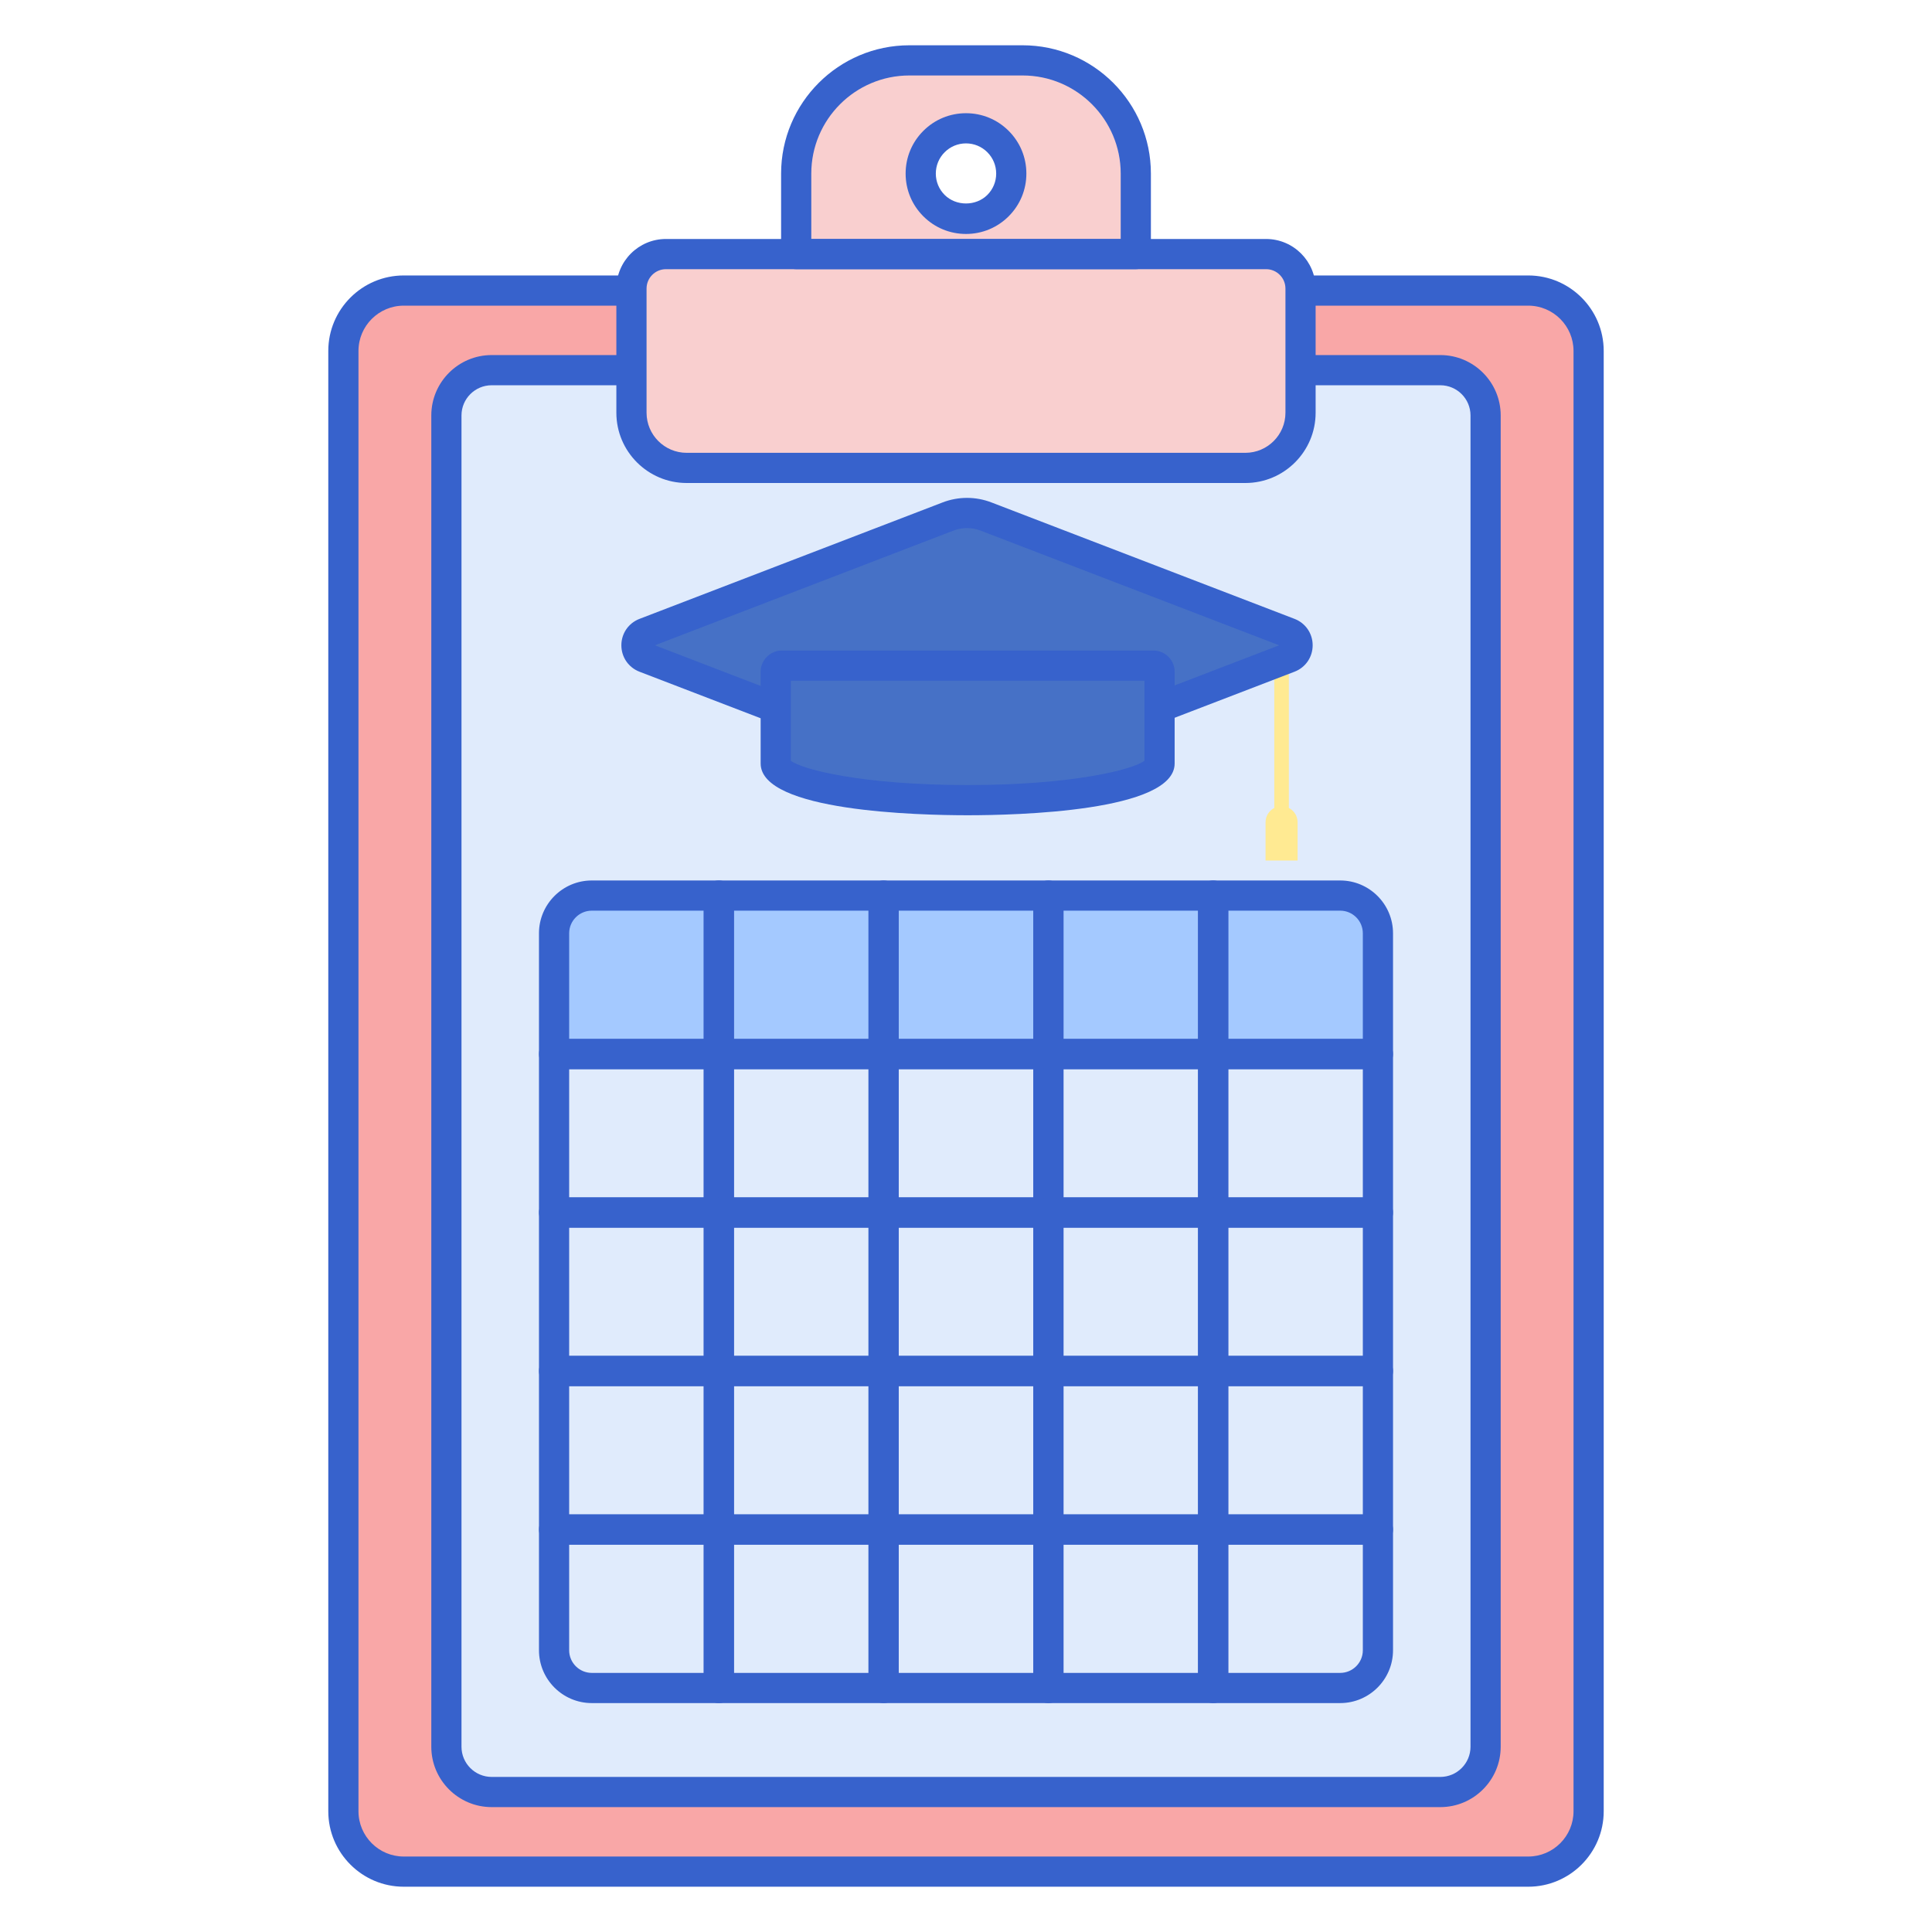 <?xml version="1.0" encoding="utf-8"?>
<!-- Generator: Adobe Illustrator 22.1.0, SVG Export Plug-In . SVG Version: 6.00 Build 0)  -->
<svg version="1.1" id="Layer_1" xmlns="http://www.w3.org/2000/svg" xmlns:xlink="http://www.w3.org/1999/xlink" x="0px" y="0px"
	 viewBox="0 0 256 256" style="enable-background:new 0 0 256 256;" xml:space="preserve">
<style type="text/css">
	.st0{fill:#E0EBFC;}
	.st1{fill:#3762CC;}
	.st2{fill:#4671C6;}
	.st3{fill:#6BDDDD;}
	.st4{fill:#F9A7A7;}
	.st5{fill:#A4C9FF;}
	.st6{fill:#FFEA92;}
	.st7{fill:#F9CFCF;}
	.st8{fill:#FFE164;}
	.st9{fill:#FFDC85;}
	.st10{fill:#FFEA94;}
	.st11{fill:#B9BEFC;}
	.st12{fill:#EAA97D;}
</style>
<g>
	<g>
		<path class="st4" d="M202.5,248h-149c-4.418,0-8-3.582-8-8V46.5c0-4.418,3.582-8,8-8h149c4.418,0,8,3.582,8,8V240
			C210.5,244.418,206.918,248,202.5,248z"/>
	</g>
	<g>
		<path class="st0" d="M59.15,231.452V55.048c0-3.314,2.686-6,6-6h125.7c3.314,0,6,2.686,6,6v176.404c0,3.314-2.686,6-6,6H65.15
			C61.836,237.452,59.15,234.766,59.15,231.452z"/>
	</g>
	<g>
		<path class="st1" d="M202.5,250h-149c-5.514,0-10-4.486-10-10V46.5c0-5.514,4.486-10,10-10h149c5.514,0,10,4.486,10,10V240
			C212.5,245.514,208.014,250,202.5,250z M53.5,40.5c-3.309,0-6,2.691-6,6V240c0,3.309,2.691,6,6,6h149c3.309,0,6-2.691,6-6V46.5
			c0-3.309-2.691-6-6-6H53.5z"/>
	</g>
	<g>
		<path class="st1" d="M190.85,239.452H65.15c-4.411,0-8-3.589-8-8V55.048c0-4.411,3.589-8,8-8H190.85c4.411,0,8,3.589,8,8v176.404
			C198.85,235.863,195.261,239.452,190.85,239.452z M65.15,51.048c-2.206,0-4,1.794-4,4v176.404c0,2.206,1.794,4,4,4H190.85
			c2.206,0,4-1.794,4-4V55.048c0-2.206-1.794-4-4-4H65.15z"/>
	</g>
	<g>
		<path class="st7" d="M165.016,62H90.984c-4.038,0-7.312-3.274-7.312-7.312V38.237c0-2.524,2.046-4.57,4.57-4.57h79.516
			c2.524,0,4.57,2.046,4.57,4.57v16.452C172.328,58.726,169.054,62,165.016,62z"/>
	</g>
	<g>
		<path class="st5" d="M95.25,139.667H73.417v-16c0-2.761,2.239-5,5-5H95.25V139.667z"/>
	</g>
	<g>
		<rect x="95.25" y="118.667" class="st5" width="21.833" height="21"/>
	</g>
	<g>
		<rect x="117.083" y="118.667" class="st5" width="21.833" height="21"/>
	</g>
	<g>
		<rect x="138.917" y="118.667" class="st5" width="21.833" height="21"/>
	</g>
	<g>
		<path class="st5" d="M182.583,139.667H160.75v-21h16.833c2.761,0,5,2.239,5,5V139.667z"/>
	</g>
	<g>
		<path class="st1" d="M95.25,162.667H73.417c-1.104,0-2-0.896-2-2v-21c0-1.104,0.896-2,2-2H95.25c1.104,0,2,0.896,2,2v21
			C97.25,161.771,96.354,162.667,95.25,162.667z M75.417,158.667H93.25v-17H75.417V158.667z"/>
	</g>
	<g>
		<path class="st1" d="M117.083,162.667H95.25c-1.104,0-2-0.896-2-2v-21c0-1.104,0.896-2,2-2h21.833c1.104,0,2,0.896,2,2v21
			C119.083,161.771,118.188,162.667,117.083,162.667z M97.25,158.667h17.833v-17H97.25V158.667z"/>
	</g>
	<g>
		<path class="st1" d="M138.917,162.667h-21.834c-1.104,0-2-0.896-2-2v-21c0-1.104,0.896-2,2-2h21.834c1.104,0,2,0.896,2,2v21
			C140.917,161.771,140.021,162.667,138.917,162.667z M119.083,158.667h17.834v-17h-17.834V158.667z"/>
	</g>
	<g>
		<path class="st1" d="M160.75,162.667h-21.833c-1.104,0-2-0.896-2-2v-21c0-1.104,0.896-2,2-2h21.833c1.104,0,2,0.896,2,2v21
			C162.75,161.771,161.854,162.667,160.75,162.667z M140.917,158.667h17.833v-17h-17.833V158.667z"/>
	</g>
	<g>
		<path class="st1" d="M182.583,162.667H160.75c-1.104,0-2-0.896-2-2v-21c0-1.104,0.896-2,2-2h21.833c1.104,0,2,0.896,2,2v21
			C184.583,161.771,183.688,162.667,182.583,162.667z M162.75,158.667h17.833v-17H162.75V158.667z"/>
	</g>
	<g>
		<path class="st1" d="M95.25,183.667H73.417c-1.104,0-2-0.896-2-2v-21c0-1.104,0.896-2,2-2H95.25c1.104,0,2,0.896,2,2v21
			C97.25,182.771,96.354,183.667,95.25,183.667z M75.417,179.667H93.25v-17H75.417V179.667z"/>
	</g>
	<g>
		<path class="st1" d="M117.083,183.667H95.25c-1.104,0-2-0.896-2-2v-21c0-1.104,0.896-2,2-2h21.833c1.104,0,2,0.896,2,2v21
			C119.083,182.771,118.188,183.667,117.083,183.667z M97.25,179.667h17.833v-17H97.25V179.667z"/>
	</g>
	<g>
		<path class="st1" d="M138.917,183.667h-21.834c-1.104,0-2-0.896-2-2v-21c0-1.104,0.896-2,2-2h21.834c1.104,0,2,0.896,2,2v21
			C140.917,182.771,140.021,183.667,138.917,183.667z M119.083,179.667h17.834v-17h-17.834V179.667z"/>
	</g>
	<g>
		<path class="st1" d="M160.75,183.667h-21.833c-1.104,0-2-0.896-2-2v-21c0-1.104,0.896-2,2-2h21.833c1.104,0,2,0.896,2,2v21
			C162.75,182.771,161.854,183.667,160.75,183.667z M140.917,179.667h17.833v-17h-17.833V179.667z"/>
	</g>
	<g>
		<path class="st1" d="M182.583,183.667H160.75c-1.104,0-2-0.896-2-2v-21c0-1.104,0.896-2,2-2h21.833c1.104,0,2,0.896,2,2v21
			C184.583,182.771,183.688,183.667,182.583,183.667z M162.75,179.667h17.833v-17H162.75V179.667z"/>
	</g>
	<g>
		<path class="st1" d="M95.25,204.667H73.417c-1.104,0-2-0.896-2-2v-21c0-1.104,0.896-2,2-2H95.25c1.104,0,2,0.896,2,2v21
			C97.25,203.771,96.354,204.667,95.25,204.667z M75.417,200.667H93.25v-17H75.417V200.667z"/>
	</g>
	<g>
		<path class="st1" d="M117.083,204.667H95.25c-1.104,0-2-0.896-2-2v-21c0-1.104,0.896-2,2-2h21.833c1.104,0,2,0.896,2,2v21
			C119.083,203.771,118.188,204.667,117.083,204.667z M97.25,200.667h17.833v-17H97.25V200.667z"/>
	</g>
	<g>
		<path class="st1" d="M138.917,204.667h-21.834c-1.104,0-2-0.896-2-2v-21c0-1.104,0.896-2,2-2h21.834c1.104,0,2,0.896,2,2v21
			C140.917,203.771,140.021,204.667,138.917,204.667z M119.083,200.667h17.834v-17h-17.834V200.667z"/>
	</g>
	<g>
		<path class="st1" d="M160.75,204.667h-21.833c-1.104,0-2-0.896-2-2v-21c0-1.104,0.896-2,2-2h21.833c1.104,0,2,0.896,2,2v21
			C162.75,203.771,161.854,204.667,160.75,204.667z M140.917,200.667h17.833v-17h-17.833V200.667z"/>
	</g>
	<g>
		<path class="st1" d="M182.583,204.667H160.75c-1.104,0-2-0.896-2-2v-21c0-1.104,0.896-2,2-2h21.833c1.104,0,2,0.896,2,2v21
			C184.583,203.771,183.688,204.667,182.583,204.667z M162.75,200.667h17.833v-17H162.75V200.667z"/>
	</g>
	<g>
		<path class="st1" d="M95.25,225.667H78.417c-3.859,0-7-3.14-7-7v-16c0-1.104,0.896-2,2-2H95.25c1.104,0,2,0.896,2,2v21
			C97.25,224.771,96.354,225.667,95.25,225.667z M75.417,204.667v14c0,1.654,1.346,3,3,3H93.25v-17H75.417z"/>
	</g>
	<g>
		<path class="st1" d="M117.083,225.667H95.25c-1.104,0-2-0.896-2-2v-21c0-1.104,0.896-2,2-2h21.833c1.104,0,2,0.896,2,2v21
			C119.083,224.771,118.188,225.667,117.083,225.667z M97.25,221.667h17.833v-17H97.25V221.667z"/>
	</g>
	<g>
		<path class="st1" d="M138.917,225.667h-21.834c-1.104,0-2-0.896-2-2v-21c0-1.104,0.896-2,2-2h21.834c1.104,0,2,0.896,2,2v21
			C140.917,224.771,140.021,225.667,138.917,225.667z M119.083,221.667h17.834v-17h-17.834V221.667z"/>
	</g>
	<g>
		<path class="st1" d="M160.75,225.667h-21.833c-1.104,0-2-0.896-2-2v-21c0-1.104,0.896-2,2-2h21.833c1.104,0,2,0.896,2,2v21
			C162.75,224.771,161.854,225.667,160.75,225.667z M140.917,221.667h17.833v-17h-17.833V221.667z"/>
	</g>
	<g>
		<path class="st1" d="M177.583,225.667H160.75c-1.104,0-2-0.896-2-2v-21c0-1.104,0.896-2,2-2h21.833c1.104,0,2,0.896,2,2v16
			C184.583,222.526,181.442,225.667,177.583,225.667z M162.75,221.667h14.833c1.654,0,3-1.346,3-3v-14H162.75V221.667z"/>
	</g>
	<g>
		<path class="st7" d="M150.5,33.667V23c0-8.284-6.716-15-15-15h-15c-8.284,0-15,6.716-15,15v10.667H150.5z M123.757,18.757
			c2.343-2.343,6.142-2.343,8.485,0c2.343,2.343,2.343,6.142,0,8.485c-2.343,2.343-6.142,2.343-8.485,0
			C121.414,24.899,121.414,21.101,123.757,18.757z"/>
	</g>
	<g>
		<path class="st1" d="M150.5,35.667h-45c-1.104,0-2-0.896-2-2V23c0-9.374,7.626-17,17-17h15c9.374,0,17,7.626,17,17v10.667
			C152.5,34.771,151.604,35.667,150.5,35.667z M107.5,31.667h41V23c0-7.168-5.832-13-13-13h-15c-7.168,0-13,5.832-13,13V31.667z"/>
	</g>
	<g>
		<path class="st1" d="M165.017,64H90.983c-5.135,0-9.312-4.177-9.312-9.312V38.236c0-3.623,2.947-6.57,6.57-6.57h79.516
			c3.623,0,6.57,2.947,6.57,6.57v16.452C174.328,59.823,170.151,64,165.017,64z M88.242,35.667c-1.417,0-2.57,1.153-2.57,2.57
			v16.452c0,2.929,2.383,5.312,5.312,5.312h74.033c2.929,0,5.312-2.383,5.312-5.312V38.236c0-1.417-1.153-2.57-2.57-2.57H88.242z"/>
	</g>
	<g>
		<path class="st1" d="M128,31c-2.137,0-4.146-0.832-5.656-2.343C120.832,27.146,120,25.137,120,23s0.832-4.146,2.344-5.657l0,0l0,0
			c0,0,0,0,0,0C123.854,15.832,125.863,15,128,15s4.146,0.832,5.656,2.343C135.168,18.854,136,20.863,136,23
			s-0.832,4.146-2.344,5.657C132.146,30.168,130.137,31,128,31z M128,19c-1.068,0-2.072,0.416-2.828,1.171c0,0,0,0,0,0
			C124.416,20.927,124,21.932,124,23s0.416,2.073,1.172,2.828c1.512,1.512,4.145,1.511,5.656,0C131.584,25.073,132,24.068,132,23
			s-0.416-2.073-1.172-2.828C130.072,19.416,129.068,19,128,19z M123.758,18.757h0.01H123.758z"/>
	</g>
	<g>
		<path class="st1" d="M95.25,141.667H73.417c-1.104,0-2-0.896-2-2v-16c0-3.86,3.141-7,7-7H95.25c1.104,0,2,0.896,2,2v21
			C97.25,140.771,96.354,141.667,95.25,141.667z M75.417,137.667H93.25v-17H78.417c-1.654,0-3,1.346-3,3V137.667z"/>
	</g>
	<g>
		<path class="st1" d="M117.083,141.667H95.25c-1.104,0-2-0.896-2-2v-21c0-1.104,0.896-2,2-2h21.833c1.104,0,2,0.896,2,2v21
			C119.083,140.771,118.188,141.667,117.083,141.667z M97.25,137.667h17.833v-17H97.25V137.667z"/>
	</g>
	<g>
		<path class="st1" d="M138.917,141.667h-21.834c-1.104,0-2-0.896-2-2v-21c0-1.104,0.896-2,2-2h21.834c1.104,0,2,0.896,2,2v21
			C140.917,140.771,140.021,141.667,138.917,141.667z M119.083,137.667h17.834v-17h-17.834V137.667z"/>
	</g>
	<g>
		<path class="st1" d="M160.75,141.667h-21.833c-1.104,0-2-0.896-2-2v-21c0-1.104,0.896-2,2-2h21.833c1.104,0,2,0.896,2,2v21
			C162.75,140.771,161.854,141.667,160.75,141.667z M140.917,137.667h17.833v-17h-17.833V137.667z"/>
	</g>
	<g>
		<path class="st1" d="M182.583,141.667H160.75c-1.104,0-2-0.896-2-2v-21c0-1.104,0.896-2,2-2h16.833c3.859,0,7,3.14,7,7v16
			C184.583,140.771,183.688,141.667,182.583,141.667z M162.75,137.667h17.833v-14c0-1.654-1.346-3-3-3H162.75V137.667z"/>
	</g>
	<g>
		<path class="st6" d="M170.779,107.059c0-7.486,0-13.261,0-19.905l-1.929,0.741c0,6.404,0,14.963,0,19.164
			c-0.686,0.351-1.157,1.064-1.157,1.888v5.079h4.243v-5.079C171.936,108.122,171.466,107.41,170.779,107.059z"/>
	</g>
	<g>
		<path class="st2" d="M125.622,68.441L85.457,83.87c-1.498,0.576-1.498,2.695,0,3.271l40.165,15.43
			c1.618,0.621,3.408,0.621,5.026,0l40.165-15.43c1.498-0.576,1.498-2.695,0-3.271l-40.165-15.429
			C129.03,67.819,127.239,67.819,125.622,68.441z"/>
	</g>
	<g>
		<path class="st1" d="M128.135,105.038c-1.095,0-2.188-0.2-3.23-0.601L84.74,89.008c-1.462-0.562-2.406-1.937-2.406-3.503
			c0-1.566,0.944-2.94,2.405-3.502l40.166-15.43l-0.001,0c2.084-0.801,4.377-0.801,6.461,0l40.164,15.429
			c1.462,0.562,2.406,1.937,2.406,3.502c0,1.566-0.944,2.941-2.405,3.502l-40.166,15.43
			C130.323,104.837,129.229,105.038,128.135,105.038z M86.776,85.506l39.563,15.197c1.158,0.445,2.435,0.445,3.591,0l39.563-15.198
			l-39.563-15.197c-1.158-0.445-2.435-0.445-3.591,0c0,0,0,0-0.001,0L86.776,85.506z M125.622,68.441h0.01H125.622z"/>
	</g>
	<g>
		<path class="st2" d="M152.831,88.198h-49.226c-0.45,0-0.815,0.365-0.815,0.815v12.154c0,2.683,11.385,4.858,25.428,4.858
			s25.428-2.175,25.428-4.858h0.001V89.014C153.646,88.563,153.281,88.198,152.831,88.198z"/>
	</g>
	<g>
		<path class="st1" d="M128.218,108.025c-6.435,0-27.428-0.495-27.428-6.857V89.014c0-1.552,1.263-2.815,2.814-2.815h49.227
			c1.553,0,2.815,1.263,2.815,2.815v12.154C155.645,107.531,134.651,108.025,128.218,108.025z M104.79,100.796
			c1.464,1.17,9.527,3.229,23.428,3.229s21.964-2.059,23.428-3.229l0.001-10.598H104.79V100.796z M152.831,90.198h0.01H152.831z"/>
	</g>
</g>
</svg>
